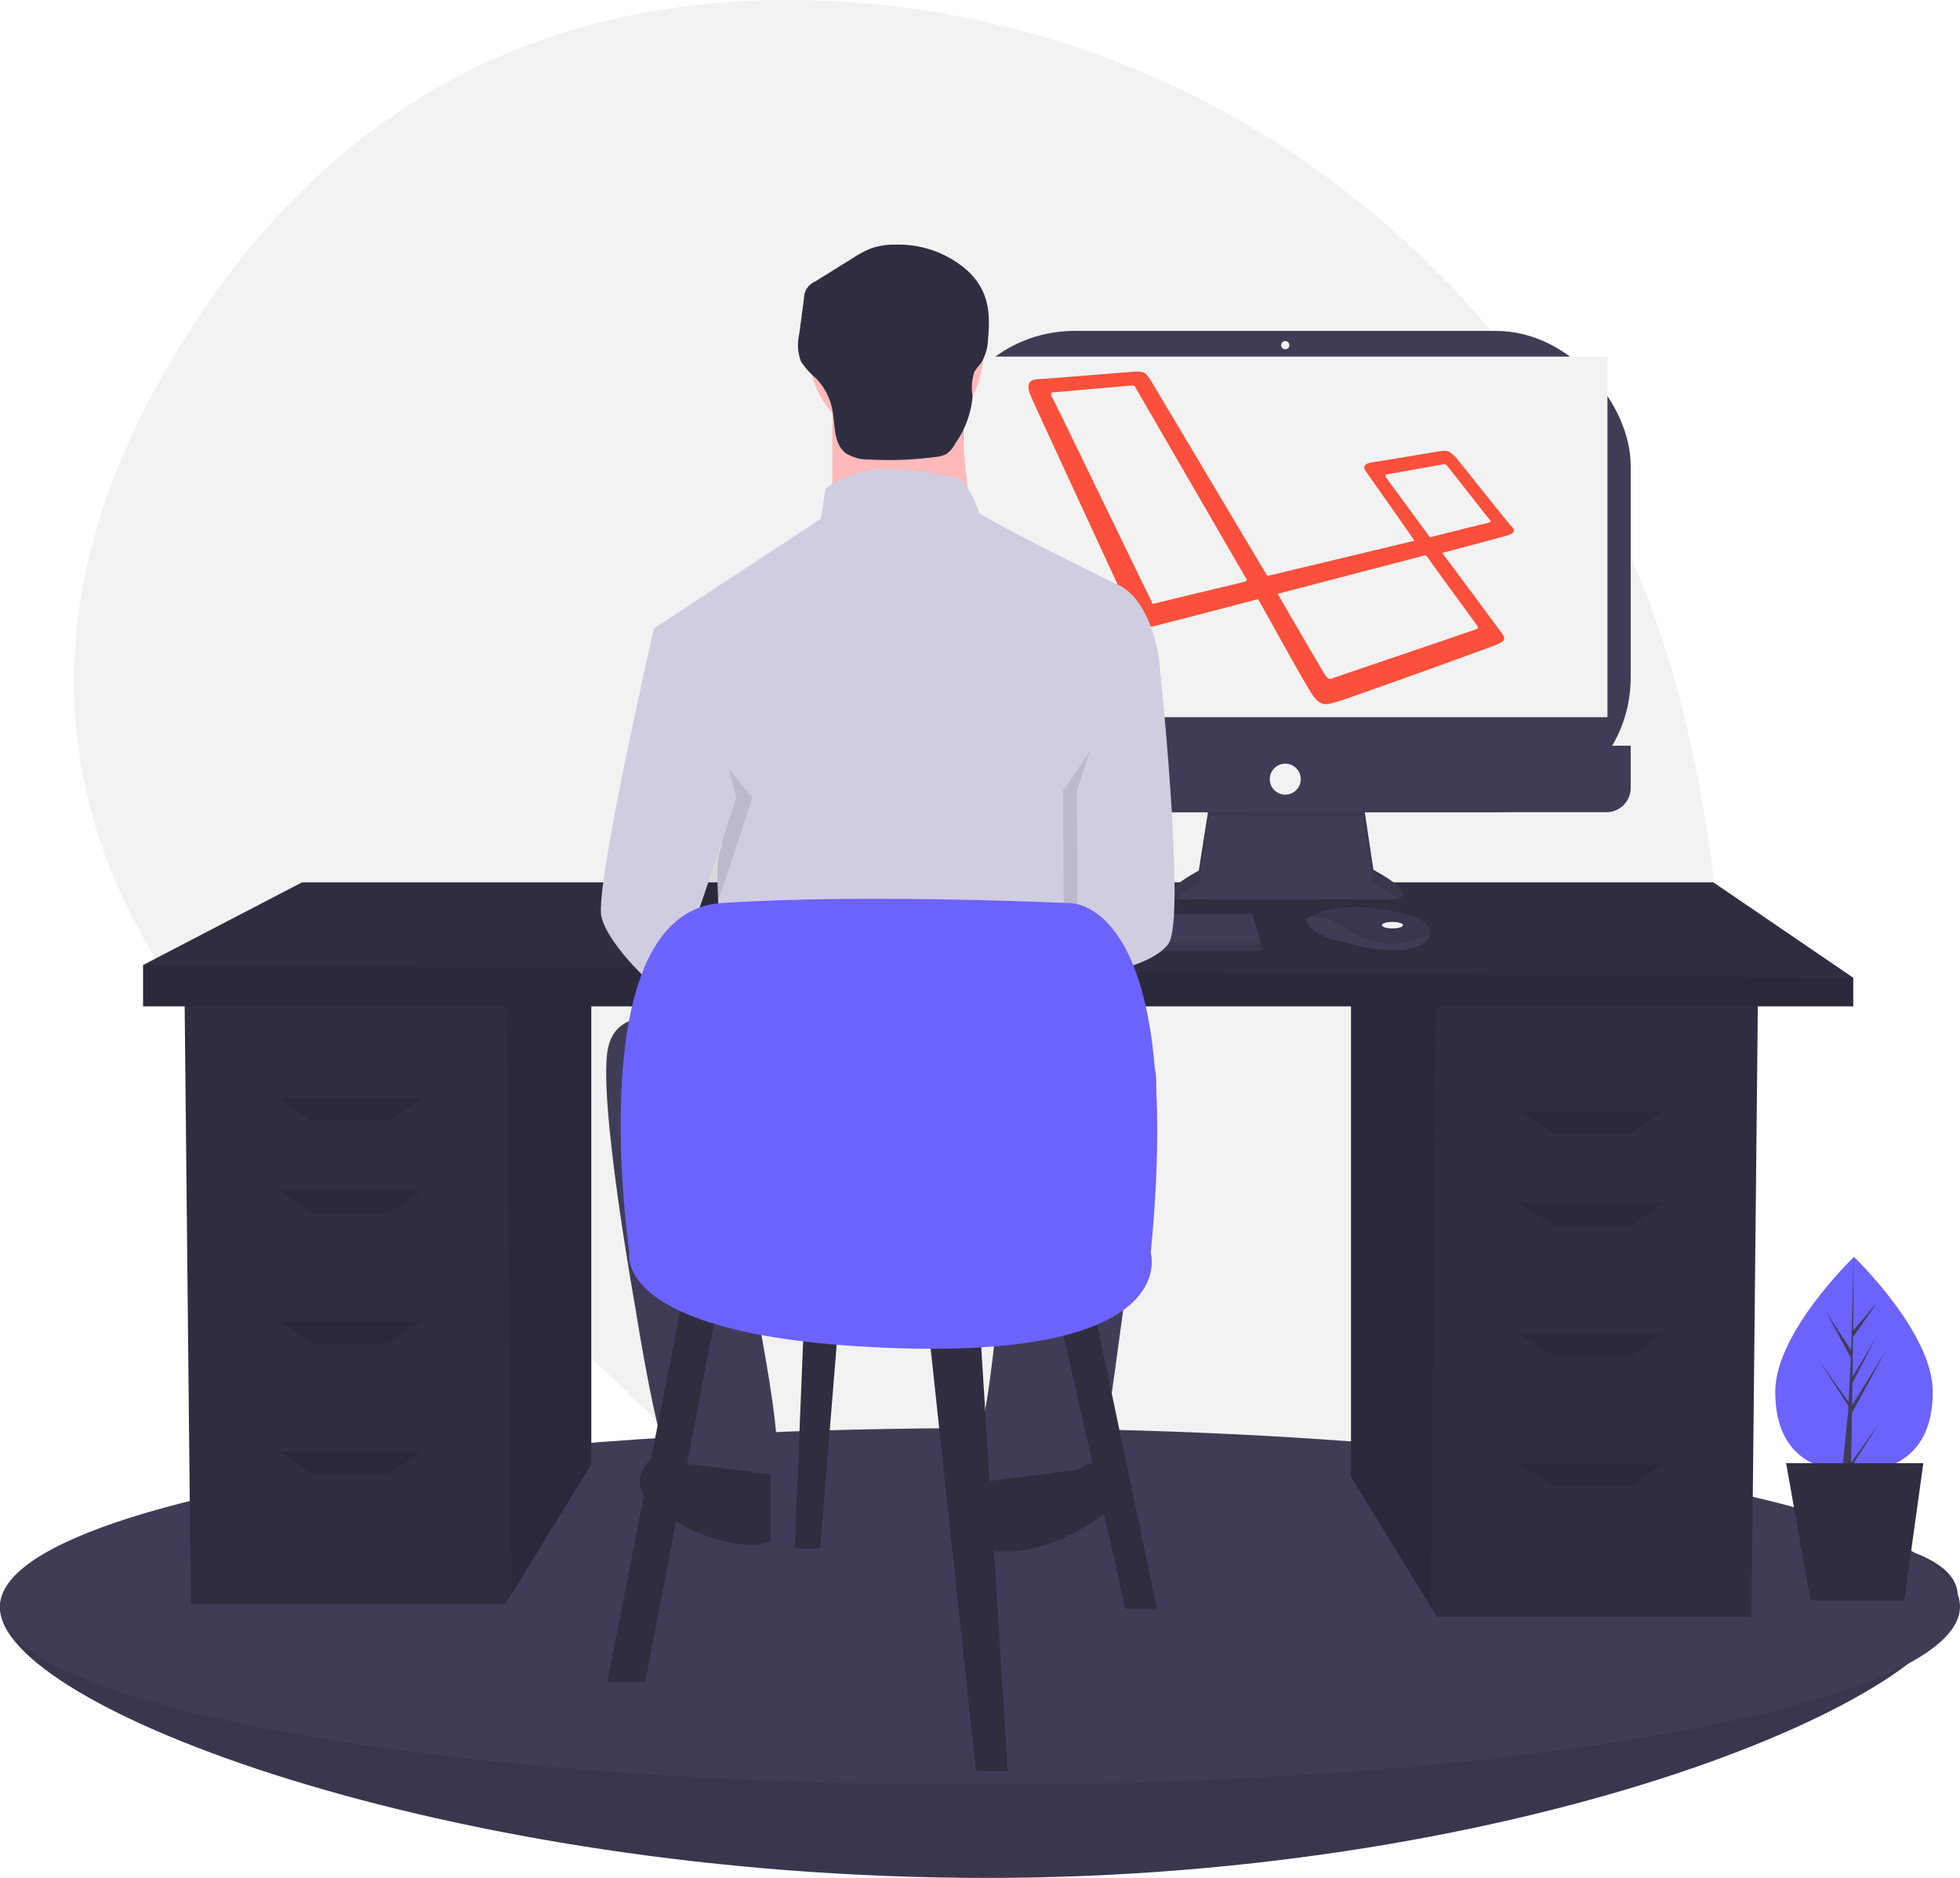 <svg xmlns="http://www.w3.org/2000/svg" width="155.73" height="149.182" viewBox="0 0 155.73 149.182">
  <g id="back_end_" data-name="back end " transform="translate(0 0)">
    <path id="Path_223" data-name="Path 223" d="M328.719,92.472c-8.105-31.872-36.112-54.879-68.985-55.8-17.379-.488-35.667,5.276-48.981,25.446-23.8,36.056,1.463,60.972,19.076,72.811a110.212,110.212,0,0,1,22.78,20.475c11.9,14.118,34.785,31.662,62.044,4.174C334.409,139.653,334.117,113.7,328.719,92.472Z" transform="translate(-195.169 -36.643)" fill="#f2f2f2"/>
    <path id="Path_224" data-name="Path 224" d="M324.05,711.425c0,7.823-34.14,22.376-77.143,22.376S168.5,720.151,168.5,712.328s35.4-6.857,78.406-6.857S324.05,703.6,324.05,711.425Z" transform="translate(-168.5 -584.619)" fill="#3f3d56"/>
    <path id="Path_225" data-name="Path 225" d="M324.05,711.425c0,7.823-34.14,22.376-77.143,22.376S168.5,720.151,168.5,712.328s35.4-6.857,78.406-6.857S324.05,703.6,324.05,711.425Z" transform="translate(-168.5 -584.619)" opacity="0.1"/>
    <ellipse id="Ellipse_82" data-name="Ellipse 82" cx="77.865" cy="14.165" rx="77.865" ry="14.165" transform="translate(0 113.453)" fill="#3f3d56"/>
    <path id="Path_226" data-name="Path 226" d="M594.859,440.238v37.885L601.2,488.45l.482.785h25l.505-49Z" transform="translate(-487.515 -360.796)" fill="#2f2e41"/>
    <path id="Path_227" data-name="Path 227" d="M594.859,440.238v37.885L601.2,488.45l.389-48.212Z" transform="translate(-487.515 -360.796)" opacity="0.1"/>
    <path id="Path_228" data-name="Path 228" d="M113.524,434.639v37.885l-6.337,10.327-.482.786h-25l-.505-49Z" transform="translate(-66.543 -356.207)" fill="#2f2e41"/>
    <path id="Path_229" data-name="Path 229" d="M229.8,434.639v37.885l-6.337,10.327-.389-48.212Z" transform="translate(-182.821 -356.207)" opacity="0.1"/>
    <path id="Path_230" data-name="Path 230" d="M198.88,396.029V398.3H63v-3.283l12.628-6.567H187.768Z" transform="translate(-51.632 -318.355)" fill="#2f2e41"/>
    <path id="Path_231" data-name="Path 231" d="M198.88,425.852v2.273H63v-3.283Z" transform="translate(-51.632 -348.178)" opacity="0.1"/>
    <path id="Path_232" data-name="Path 232" d="M131.771,485.394H125.71l-2.526-1.768h11.365Z" transform="translate(-100.955 -396.355)" opacity="0.1"/>
    <path id="Path_233" data-name="Path 233" d="M131.771,525.983H125.71l-2.526-1.768h11.365Z" transform="translate(-100.955 -429.619)" opacity="0.1"/>
    <path id="Path_234" data-name="Path 234" d="M131.771,583.368H125.71l-2.526-1.768h11.365Z" transform="translate(-100.955 -476.649)" opacity="0.1"/>
    <path id="Path_235" data-name="Path 235" d="M131.771,640.753H125.71l-2.526-1.768h11.365Z" transform="translate(-100.955 -523.679)" opacity="0.1"/>
    <path id="Path_236" data-name="Path 236" d="M671.817,490.993h6.062l2.526-1.768H669.039Z" transform="translate(-548.309 -400.943)" opacity="0.1"/>
    <path id="Path_237" data-name="Path 237" d="M671.817,531.582h6.062l2.526-1.768H669.039Z" transform="translate(-548.309 -434.208)" opacity="0.1"/>
    <path id="Path_238" data-name="Path 238" d="M671.817,588.967h6.062L680.4,587.2H669.039Z" transform="translate(-548.309 -481.238)" opacity="0.1"/>
    <path id="Path_239" data-name="Path 239" d="M671.817,646.351h6.062l2.526-1.768H669.039Z" transform="translate(-548.309 -528.267)" opacity="0.1"/>
    <path id="Path_240" data-name="Path 240" d="M686.878,388.6l-.843,5.379s-4.148,2.2-1.231,2.268,16.655,0,16.655,0,2.657,0-1.555-2.333l-.842-5.638Z" transform="translate(-590.784 -324.821)" fill="#3f3d56"/>
    <path id="Path_241" data-name="Path 241" d="M684.222,396.187a11.469,11.469,0,0,1,1.818-1.2l.842-5.379,12.183.011.842,5.3a11.063,11.063,0,0,1,1.947,1.281c.541-.123,1.132-.582-1.947-2.287l-.842-5.638-12.183.324-.843,5.379S682.555,395.829,684.222,396.187Z" transform="translate(-590.789 -324.821)" opacity="0.1"/>
    <rect id="Rectangle_94" data-name="Rectangle 94" width="54.89" height="38.235" rx="10.695" transform="translate(74.675 26.287)" fill="#3f3d56"/>
    <rect id="Rectangle_95" data-name="Rectangle 95" width="51.196" height="28.644" transform="translate(76.522 28.328)" fill="#f2f2f2"/>
    <circle id="Ellipse_83" data-name="Ellipse 83" cx="0.324" cy="0.324" r="0.324" transform="translate(101.796 27.097)" fill="#f2f2f2"/>
    <path id="Path_242" data-name="Path 242" d="M637.214,364.931v3.352a1.93,1.93,0,0,1-1.93,1.93h-51.03a1.93,1.93,0,0,1-1.93-1.93v-3.351Z" transform="translate(-507.649 -305.691)" fill="#3f3d56"/>
    <circle id="Ellipse_84" data-name="Ellipse 84" cx="1.231" cy="1.231" r="1.231" transform="translate(100.889 60.666)" fill="#f2f2f2"/>
    <path id="Path_243" data-name="Path 243" d="M396.936,404.6v.648H362.071v-.518l.048-.13.859-2.333h33.245Z" transform="translate(-296.734 -329.678)" fill="#3f3d56"/>
    <path id="Path_244" data-name="Path 244" d="M753.681,438.189c-.064.272-.3.558-.845.829-1.944.972-5.9-.259-5.9-.259s-3.046-.518-3.046-1.879a2.43,2.43,0,0,1,.267-.159c.817-.432,3.528-1.5,8.333.045a2,2,0,0,1,.913.6.956.956,0,0,1,.275.825Z" transform="translate(-640.062 -363.9)" fill="#3f3d56"/>
    <path id="Path_245" data-name="Path 245" d="M754.893,438.189c-2.38.912-4.5.98-6.677-.532a4.781,4.781,0,0,0-2.844-.936c.817-.432,3.528-1.5,8.333.045a2,2,0,0,1,.913.6A.956.956,0,0,1,754.893,438.189Z" transform="translate(-641.274 -363.9)" opacity="0.1"/>
    <ellipse id="Ellipse_85" data-name="Ellipse 85" cx="0.842" cy="0.259" rx="0.842" ry="0.259" transform="translate(109.793 73.238)" fill="#f2f2f2"/>
    <path id="Path_246" data-name="Path 246" d="M396.936,415.2v.648H362.071v-.518l.048-.13Z" transform="translate(-296.734 -340.273)" opacity="0.1"/>
    <path id="Path_247" data-name="Path 247" d="M659.719,212.553c-.275-.275-3.805-4.722-4.4-5.456-.642-.734-.917-.6-1.33-.55s-4.86.825-5.364.871c-.5.092-.825.275-.5.734.275.413,3.209,4.539,3.851,5.5l-11.691,2.8-9.261-15.542c-.367-.55-.458-.734-1.284-.688s-7.29.6-7.748.6c-.458.046-.963.229-.5,1.33s7.794,16.871,7.977,17.33a1.576,1.576,0,0,0,1.971.917c1.284-.321,5.685-1.467,8.115-2.109,1.284,2.292,3.851,6.969,4.355,7.656.642.917,1.1.734,2.063.458.779-.229,12.012-4.264,12.516-4.493s.825-.367.458-.871c-.275-.367-3.209-4.355-4.768-6.419,1.054-.275,4.86-1.284,5.272-1.421.458-.138.55-.367.275-.642Zm-21.227,4.355c-.138.046-6.694,1.6-7.015,1.7-.367.092-.367.046-.367-.092-.092-.138-7.794-16.092-7.931-16.275-.092-.183-.092-.367,0-.367s6.189-.55,6.373-.55c.229,0,.183.046.275.183,0,0,8.573,14.808,8.711,15.038.183.229.092.321-.046.367Zm18.43,3.438c.092.183.229.275-.138.367-.321.138-11.049,3.759-11.278,3.851s-.367.138-.642-.275-3.759-6.419-3.759-6.419l11.416-2.98c.275-.092.367-.138.55.138.183.321,3.759,5.181,3.851,5.318Zm.734-8.069c-.275.046-4.447,1.1-4.447,1.1l-3.438-4.676c-.092-.138-.183-.275.046-.321s4.126-.734,4.31-.779.321-.092.55.229c.229.275,3.163,4.034,3.3,4.172S657.931,212.232,657.656,212.278Z" transform="translate(-539.593 -170.697)" fill="#fb503b"/>
    <circle id="Ellipse_86" data-name="Ellipse 86" cx="6.902" cy="6.902" r="6.902" transform="translate(64.312 21.23)" fill="#ffb9b9"/>
    <path id="Path_248" data-name="Path 248" d="M534.957,207.537v10.9h11.261s-1.453-9.081-.727-11.806Z" transform="translate(-468.829 -175.954)" fill="#ffb9b9"/>
    <path id="Path_249" data-name="Path 249" d="M492.958,252.2s-10.716-5.267-10.716-5.63-1.09-2.724-1.816-2.724-6.9-2-10.353.908l-.363,2.361-13.259,8.718,3.632,13.259s2.361,2.543,1.635,4.359.545,11.079.545,11.079l28.515-.908V271.272a28.815,28.815,0,0,1,1.453-3.814c.545-.908,0-3.632,0-3.632l4.359-5.449S496.045,253.291,492.958,252.2Z" transform="translate(-404.49 -205.908)" fill="#d0cde1"/>
    <path id="Path_250" data-name="Path 250" d="M443.508,317.766l.817-4.45S439.6,333.84,440.148,336.2s4.541,5.994,5.085,6.175,5.63-15.62,5.63-15.62Z" transform="translate(-391.093 -263.39)" opacity="0.1"/>
    <path id="Path_251" data-name="Path 251" d="M440.368,310.3l-3.088.545s-4.722,20.523-4.177,22.885,4.541,5.994,5.085,6.175,5.63-15.62,5.63-15.62Z" transform="translate(-385.319 -260.916)" fill="#d0cde1"/>
    <path id="Path_252" data-name="Path 252" d="M641.607,330.4l1.544-3s2.18,20.524.727,22.521-7.2,2.745-7.2,2.745l-.064-14.914Z" transform="translate(-552.141 -274.938)" opacity="0.1"/>
    <path id="Path_253" data-name="Path 253" d="M646.829,314.323l2.361,2.361s2.18,20.524.727,22.521-7.2,2.745-7.2,2.745l-.064-14.914Z" transform="translate(-557.09 -264.215)" fill="#d0cde1"/>
    <path id="Path_254" data-name="Path 254" d="M441.737,485.064s-5.267-2-6.175,1.816,2.179,20.887,2.179,20.887,2,12.9,3.269,13.259,6.9.545,7.81-1.09-2.724-18.344-2.724-18.344l21.068-.363s-1.271,14.53-2,15.8-.727,5.63,0,5.63,8.718-.363,9.263-1.453,3.632-25.609,3.632-25.609,2.543-8.536-.363-7.991S441.737,485.064,441.737,485.064Z" transform="translate(-387.233 -403.717)" fill="#3f3d56"/>
    <path id="Path_255" data-name="Path 255" d="M610.482,681.139s1.816-1.271,2.724,0,1.271,2.724-2.724,4.9-7.083,1.635-7.083,1.271v-5.267Z" transform="translate(-524.92 -564.375)" fill="#2f2e41"/>
    <path id="Path_256" data-name="Path 256" d="M453.471,678.12s-1.816-1.271-2.724,0-1.271,2.724,2.724,4.9,7.083,1.635,7.083,1.271v-5.267Z" transform="translate(-399.33 -561.901)" fill="#2f2e41"/>
    <path id="Path_257" data-name="Path 257" d="M527.745,144.3a5.837,5.837,0,0,0-2.027.289,7.836,7.836,0,0,0-1.444.764l-3.047,1.895a1.427,1.427,0,0,0-.86,1.33l-.381,2.851a3.712,3.712,0,0,0,.137,2.14,5.9,5.9,0,0,0,1.2,1.35,4.955,4.955,0,0,1,1.306,2.537c.218,1.191.078,2.624,1.021,3.384a3.2,3.2,0,0,0,1.86.527,27.751,27.751,0,0,0,5.36-.206,2.133,2.133,0,0,0,.81-.227,2.223,2.223,0,0,0,.71-.845,7.572,7.572,0,0,0,1.374-3.734,3.992,3.992,0,0,1,.145-1.961,7.668,7.668,0,0,1,.548-.712,3.933,3.933,0,0,0,.536-1.947c.206-2.167-.009-3.816-1.606-5.343A8.273,8.273,0,0,0,527.745,144.3Z" transform="translate(-456.487 -124.867)" fill="#2f2e41"/>
    <path id="Path_258" data-name="Path 258" d="M273.408,569.7l-6.062,30.813h3.031l5.809-30.308Z" transform="translate(-219.103 -466.899)" fill="#2f2e41"/>
    <path id="Path_259" data-name="Path 259" d="M408.708,579.111l3.789,35.359h2.526l-2.273-36.37Z" transform="translate(-334.956 -473.781)" fill="#2f2e41"/>
    <path id="Path_260" data-name="Path 260" d="M466.093,575.807l5.3,23.489h2.526L468.871,575.3Z" transform="translate(-381.986 -471.488)" fill="#2f2e41"/>
    <path id="Path_261" data-name="Path 261" d="M350.682,578.1l-.758,18.69h2.021l1.515-18.69Z" transform="translate(-286.779 -473.781)" fill="#2f2e41"/>
    <path id="Path_262" data-name="Path 262" d="M442.473,460.445s-4.041-27.025,7.324-27.782,27.53,0,27.53,0,9.345-.758,6.567,27.782c0,0,2.526,8.335-20.205,7.577S442.473,460.445,442.473,460.445Z" transform="translate(-392.462 -360.924)" fill="#6c63ff"/>
    <path id="Path_263" data-name="Path 263" d="M962.662,600.678c0,4.713-2.8,6.358-6.257,6.358s-6.257-1.645-6.257-6.358S956.4,589.97,956.4,589.97,962.662,595.965,962.662,600.678Z" transform="translate(-809.097 -490.121)" fill="#6c63ff"/>
    <path id="Path_264" data-name="Path 264" d="M803.7,565.728l2.667-4.879-2.657,4.26.029-1.773,1.838-3.53-1.831,3.061.052-3.19,1.968-2.81-1.96,2.309.032-5.848-.195,7.411-1.993-3.051,1.969,3.676-.186,3.562-.006-.095-2.307-3.223,2.3,3.557-.023.445,0,.007,0,.037-.473,4.753h.632l.076-.384,2.294-3.549-2.289,3.2Z" transform="translate(-656.559 -453.478)" fill="#3f3d56"/>
    <path id="Path_265" data-name="Path 265" d="M795.833,655.06h-7.46l-1.928-10.9h10.9Z" transform="translate(-644.529 -527.922)" fill="#2f2e41"/>
  </g>
</svg>
